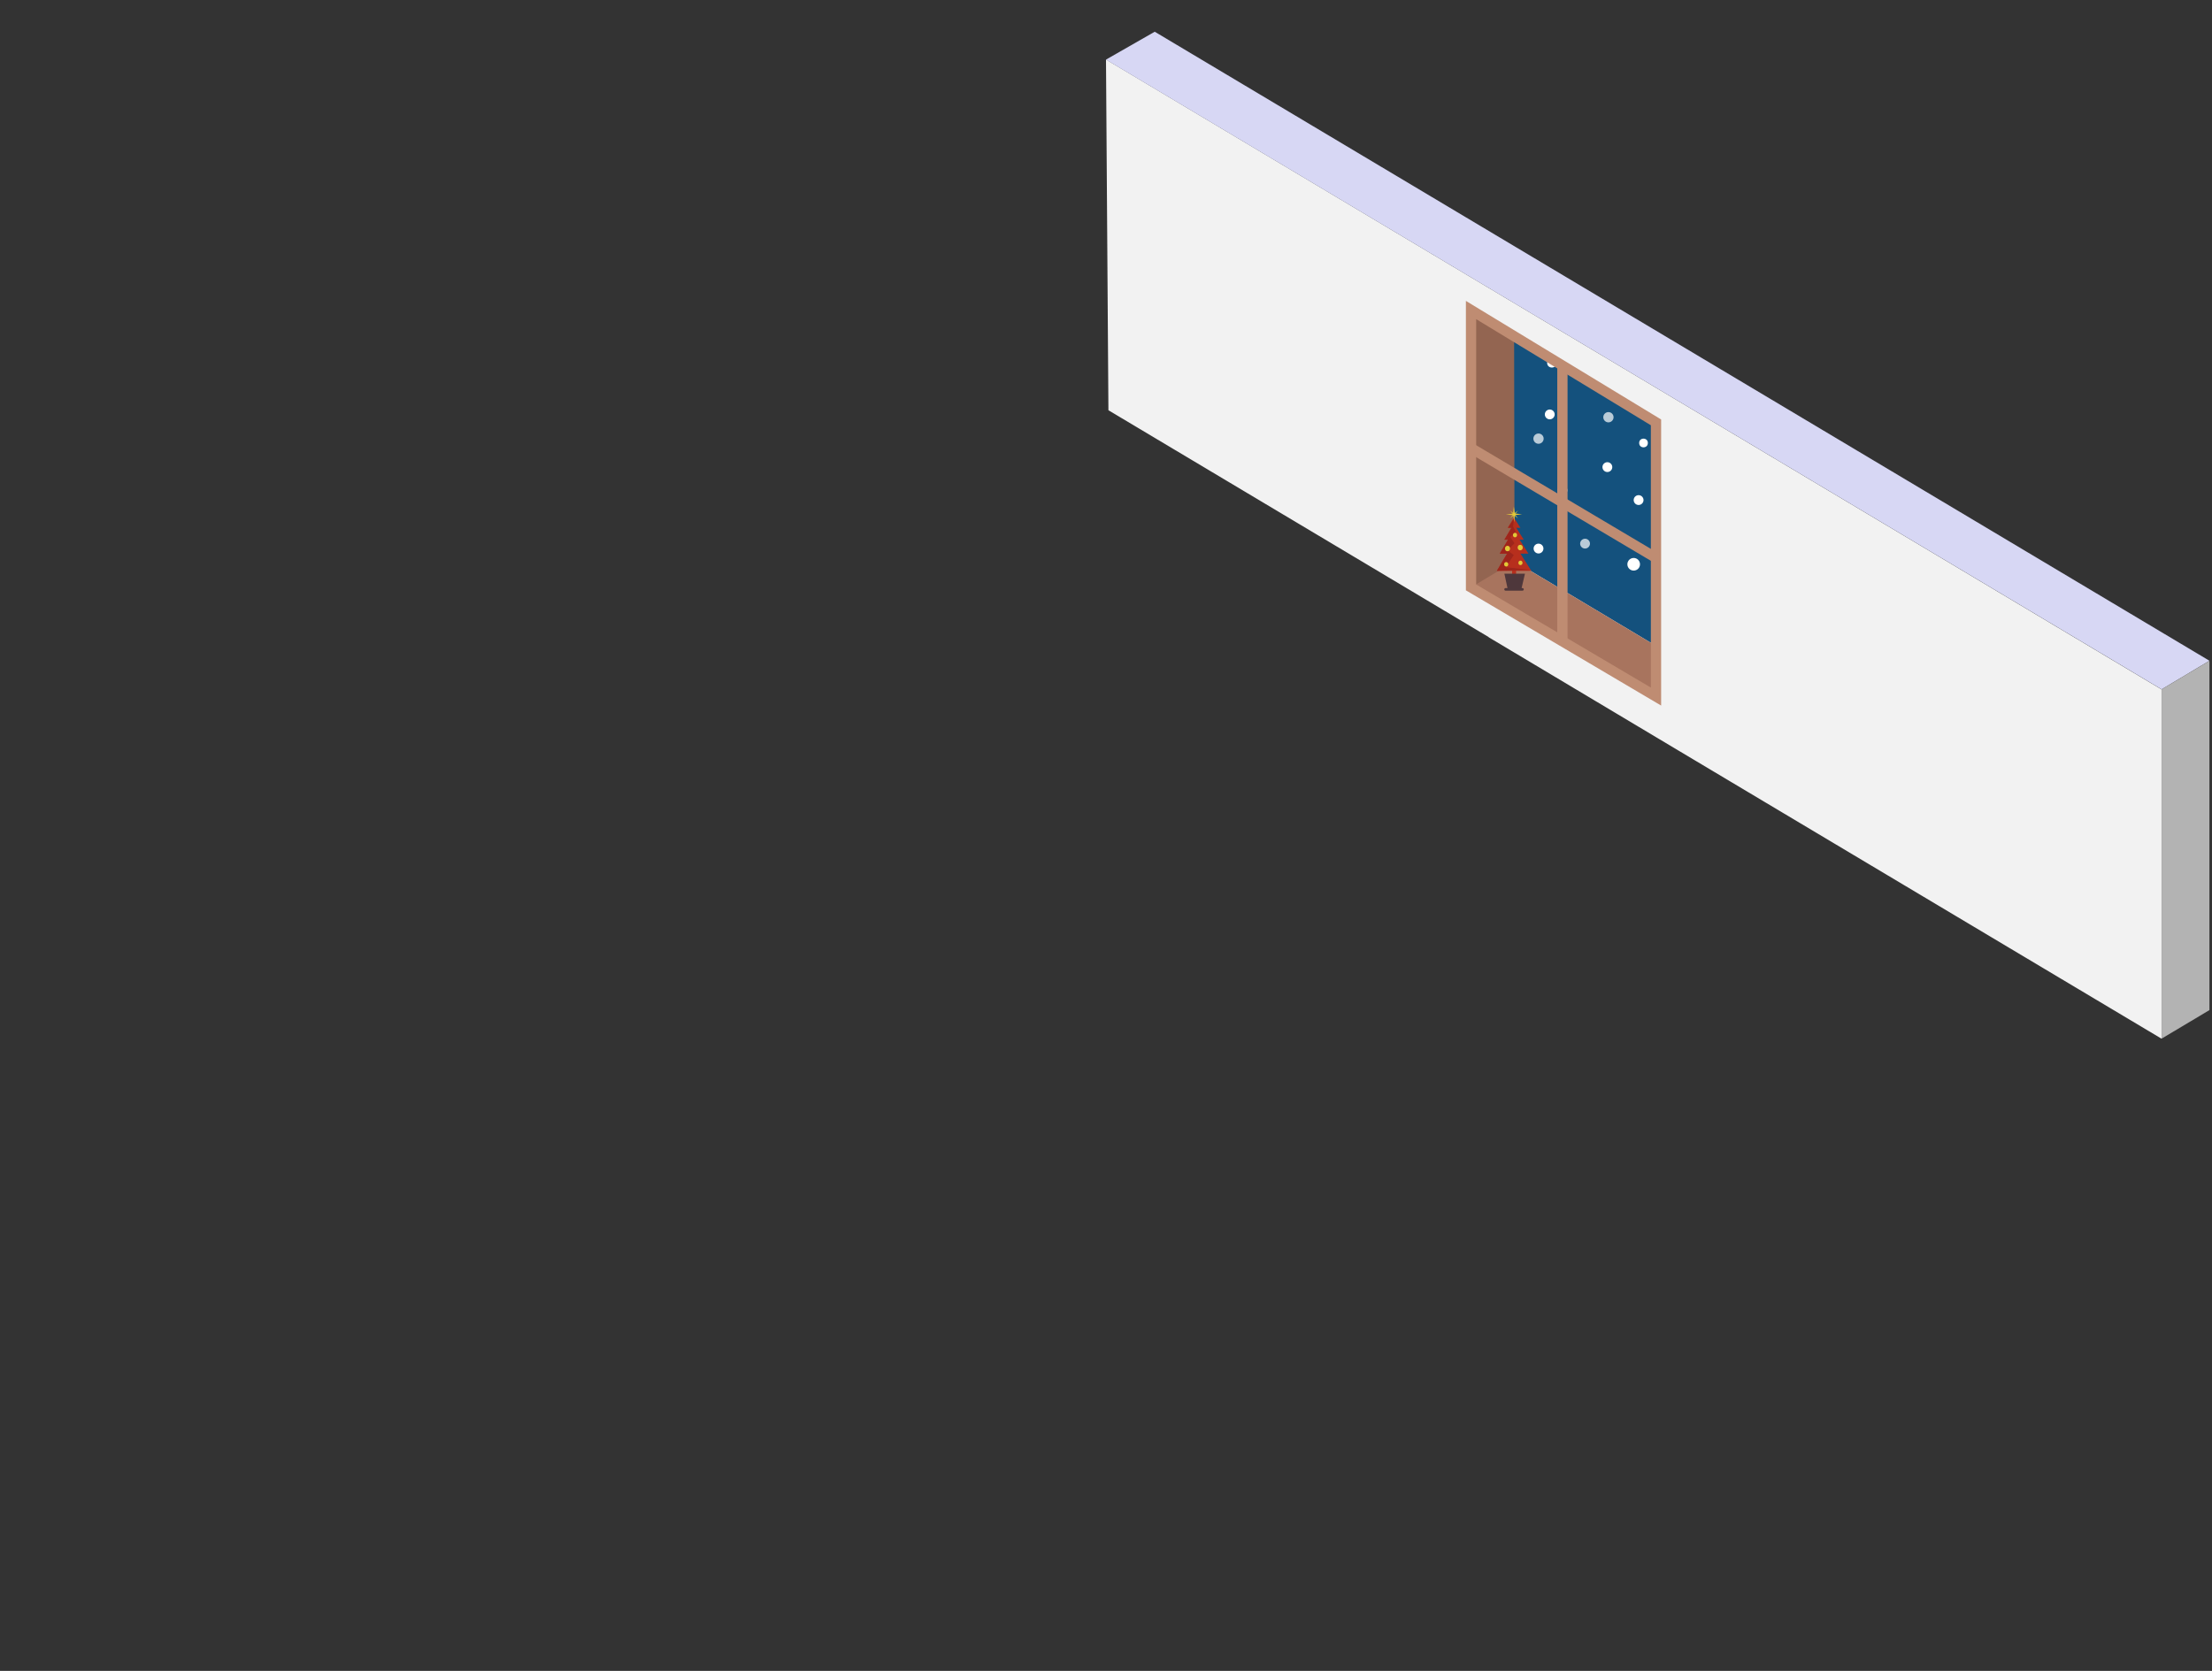 <?xml version="1.0" encoding="utf-8"?>
<!-- Generator: Adobe Illustrator 16.0.0, SVG Export Plug-In . SVG Version: 6.00 Build 0)  -->
<!DOCTYPE svg PUBLIC "-//W3C//DTD SVG 1.1//EN" "http://www.w3.org/Graphics/SVG/1.1/DTD/svg11.dtd">
<svg version="1.1"
	 id="svg2" xmlns:dc="http://purl.org/dc/elements/1.1/" xmlns:cc="http://creativecommons.org/ns#" xmlns:rdf="http://www.w3.org/1999/02/22-rdf-syntax-ns#" xmlns:svg="http://www.w3.org/2000/svg" xmlns:sodipodi="http://sodipodi.sourceforge.net/DTD/sodipodi-0.dtd" xmlns:inkscape="http://www.inkscape.org/namespaces/inkscape" inkscape:version="0.48.5 r10040" sodipodi:docname="wall-right.svg"
	 xmlns="http://www.w3.org/2000/svg" xmlns:xlink="http://www.w3.org/1999/xlink" x="0px" y="0px" width="430.543px"
	 height="325.295px" viewBox="0 0 430.543 325.295" enable-background="new 0 0 430.543 325.295" xml:space="preserve">
<rect x="0" y="0" width="430.543" height="325.295" fill="#333333" stroke="none"/>
<path id="path6053" inkscape:connector-curvature="0" sodipodi:nodetypes="ccccccccc" fill="#F2F2F2" d="M215.271,11.589
	l205.451,122.629v68l-93.813-55.969l0,0l-37.156-22.188v-0.031l-74.011-44.163L215.271,11.589z"/>
<defs>
	
	
		<inkscape:perspective  sodipodi:type="inkscape:persp3d" inkscape:vp_x="0 : 526.18109 : 1" inkscape:vp_y="0 : 1000 : 0" inkscape:vp_z="744.09448 : 526.18109 : 1" id="perspective2985" inkscape:persp3d-origin="372.04724 : 350.78739 : 1">
		</inkscape:perspective>
</defs>
<sodipodi:namedview  units="mm" pagecolor="#ffffff" bordercolor="#666666" borderopacity="1.0" inkscape:zoom="0.70000001" inkscape:cx="355.65806" inkscape:cy="74.553522" showgrid="false" showguides="true" fit-margin-top="0" fit-margin-left="0" id="base" inkscape:document-units="mm" inkscape:current-layer="layer1" inkscape:object-nodes="true" inkscape:window-width="1920" inkscape:window-height="1036" inkscape:window-x="4" inkscape:window-y="44" inkscape:window-maximized="0" inkscape:guide-bbox="true" fit-margin-right="0" fit-margin-bottom="0" inkscape:pageopacity="0.0" inkscape:pageshadow="2">
	</sodipodi:namedview>
<path id="path3910" inkscape:connector-curvature="0" sodipodi:nodetypes="cccccc" fill="#D7D7F4" d="M224.757,6.177
	l205.288,122.462l-9.313,5.563L264.994,41.28l-49.729-29.672L224.757,6.177z"/>
<path id="path3918" inkscape:connector-curvature="0" fill="#B3B3B3" d="M430.043,128.651v68l-9.311,5.555v-68L430.043,128.651z"/>
<polygon fill="#936551" points="286.322,60.357 295.438,65.896 295.438,119.607 286.322,114.357 "/>
<polyline fill="#14517D" points="294.705,64.607 322.322,82.228 322.322,125.732 294.79,109.274 "/>
<polygon fill="#A8745E" points="295.072,119.607 322.322,135.61 322.322,125.732 294.79,109.274 286.322,114.357 "/>
<circle fill="#FFFFFF" cx="318.936" cy="97.356" r="0.957"/>
<circle fill="#FFFFFF" cx="319.893" cy="86.242" r="0.846"/>
<circle fill="#FFFFFF" cx="302.059" cy="70.634" r="0.923"/>
<circle opacity="0.7" fill="#FFFFFF" enable-background="new    " cx="313.063" cy="81.228" r="1"/>
<circle fill="#FFFFFF" cx="301.643" cy="80.681" r="0.957"/>
<circle opacity="0.7" fill="#FFFFFF" enable-background="new    " cx="308.514" cy="105.838" r="0.957"/>
<circle fill="#FFFFFF" cx="317.98" cy="109.857" r="1.23"/>
<circle opacity="0.7" fill="#FFFFFF" enable-background="new    " cx="299.456" cy="85.396" r="0.999"/>
<circle fill="#FFFFFF" cx="304.109" cy="95.443" r="0.956"/>
<circle fill="#FFFFFF" cx="312.857" cy="90.939" r="0.957"/>
<circle fill="#FFFFFF" cx="299.457" cy="106.795" r="0.957"/>
<polygon fill="none" stroke="#BF8C72" stroke-width="2" stroke-miterlimit="10" points="286.322,60.357 322.322,82.228 
	322.322,135.61 286.322,114.357 "/>
<line fill="none" stroke="#BF8C72" stroke-width="2" stroke-miterlimit="10" x1="304.107" y1="71.14" x2="304.107" y2="124.721"/>
<line fill="none" stroke="#BF8C72" stroke-width="2" stroke-miterlimit="10" x1="286.688" y1="87.464" x2="321.956" y2="108.396"/>
<g>
	<g>
		<g>
			<path fill="#B72F1D" d="M296.977,109.42l-0.1-0.155l-0.938-1.479h1.563l-0.466-0.732l-0.082-0.13l-1.179-1.857h0.814
				l-0.211-0.332l-0.234-0.37l-1.022-1.612h0.808l-0.343-0.538l-0.108-0.173l-0.814-1.284l-0.777,1.311l-0.106,0.18l-0.302,0.505
				h0.713l-0.912,1.539l-0.229,0.386l-0.231,0.39h0.705l-1.145,1.926l-0.076,0.131l-0.396,0.663h1.427l-0.93,1.566l-0.102,0.17
				l-0.955,1.609h2.969v1.396h0.777v-1.396h2.969L296.977,109.42z M294.652,109.121L294.652,109.121L294.652,109.121
				L294.652,109.121L294.652,109.121L294.652,109.121z"/>
			<polygon fill="#9E251B" points="294.691,100.945 294.506,102.471 295.016,103.533 293.951,104.551 294.783,105.752 
				293.443,107.139 294.645,108.063 293.073,110.42 298.02,110.975 291.348,111.132 293.333,107.786 291.906,107.786 
				293.521,105.066 292.816,105.066 294.191,102.752 293.479,102.752 			"/>
			<g>
				<polygon fill="#E2C937" points="294.654,98.596 294.504,100.053 294.723,101.673 294.85,100.053 				"/>
				<polygon fill="#E2C937" points="296.252,100.112 294.761,99.965 293.102,100.178 294.761,100.304 				"/>
				<polygon fill="#E2C937" points="295.477,99.388 294.636,100.023 293.889,100.925 294.805,100.197 				"/>
				<polygon fill="#E2C937" points="295.475,100.927 294.818,100.109 293.891,99.386 294.643,100.276 				"/>
			</g>
		</g>
		<ellipse fill="#E2C937" cx="295.895" cy="106.6" rx="0.496" ry="0.533"/>
		<ellipse fill="#E2C937" cx="293.168" cy="109.86" rx="0.402" ry="0.433"/>
		<ellipse fill="#E2C937" cx="295.941" cy="109.58" rx="0.401" ry="0.433"/>
		<ellipse fill="#E2C937" cx="293.423" cy="106.791" rx="0.494" ry="0.533"/>
		<ellipse fill="#E2C937" cx="294.878" cy="104.172" rx="0.401" ry="0.434"/>
	</g>
	<g>
		<path fill="#4E373B" d="M296.344,114.489h-0.177l0.649-2.798h-4.002l0.6,2.798h-0.38c-0.134,0-0.241,0.113-0.241,0.253
			c0,0.139,0.107,0.252,0.241,0.252h3.31c0.133,0,0.241-0.113,0.241-0.252C296.585,114.603,296.477,114.489,296.344,114.489z"/>
	</g>
</g>
</svg>

